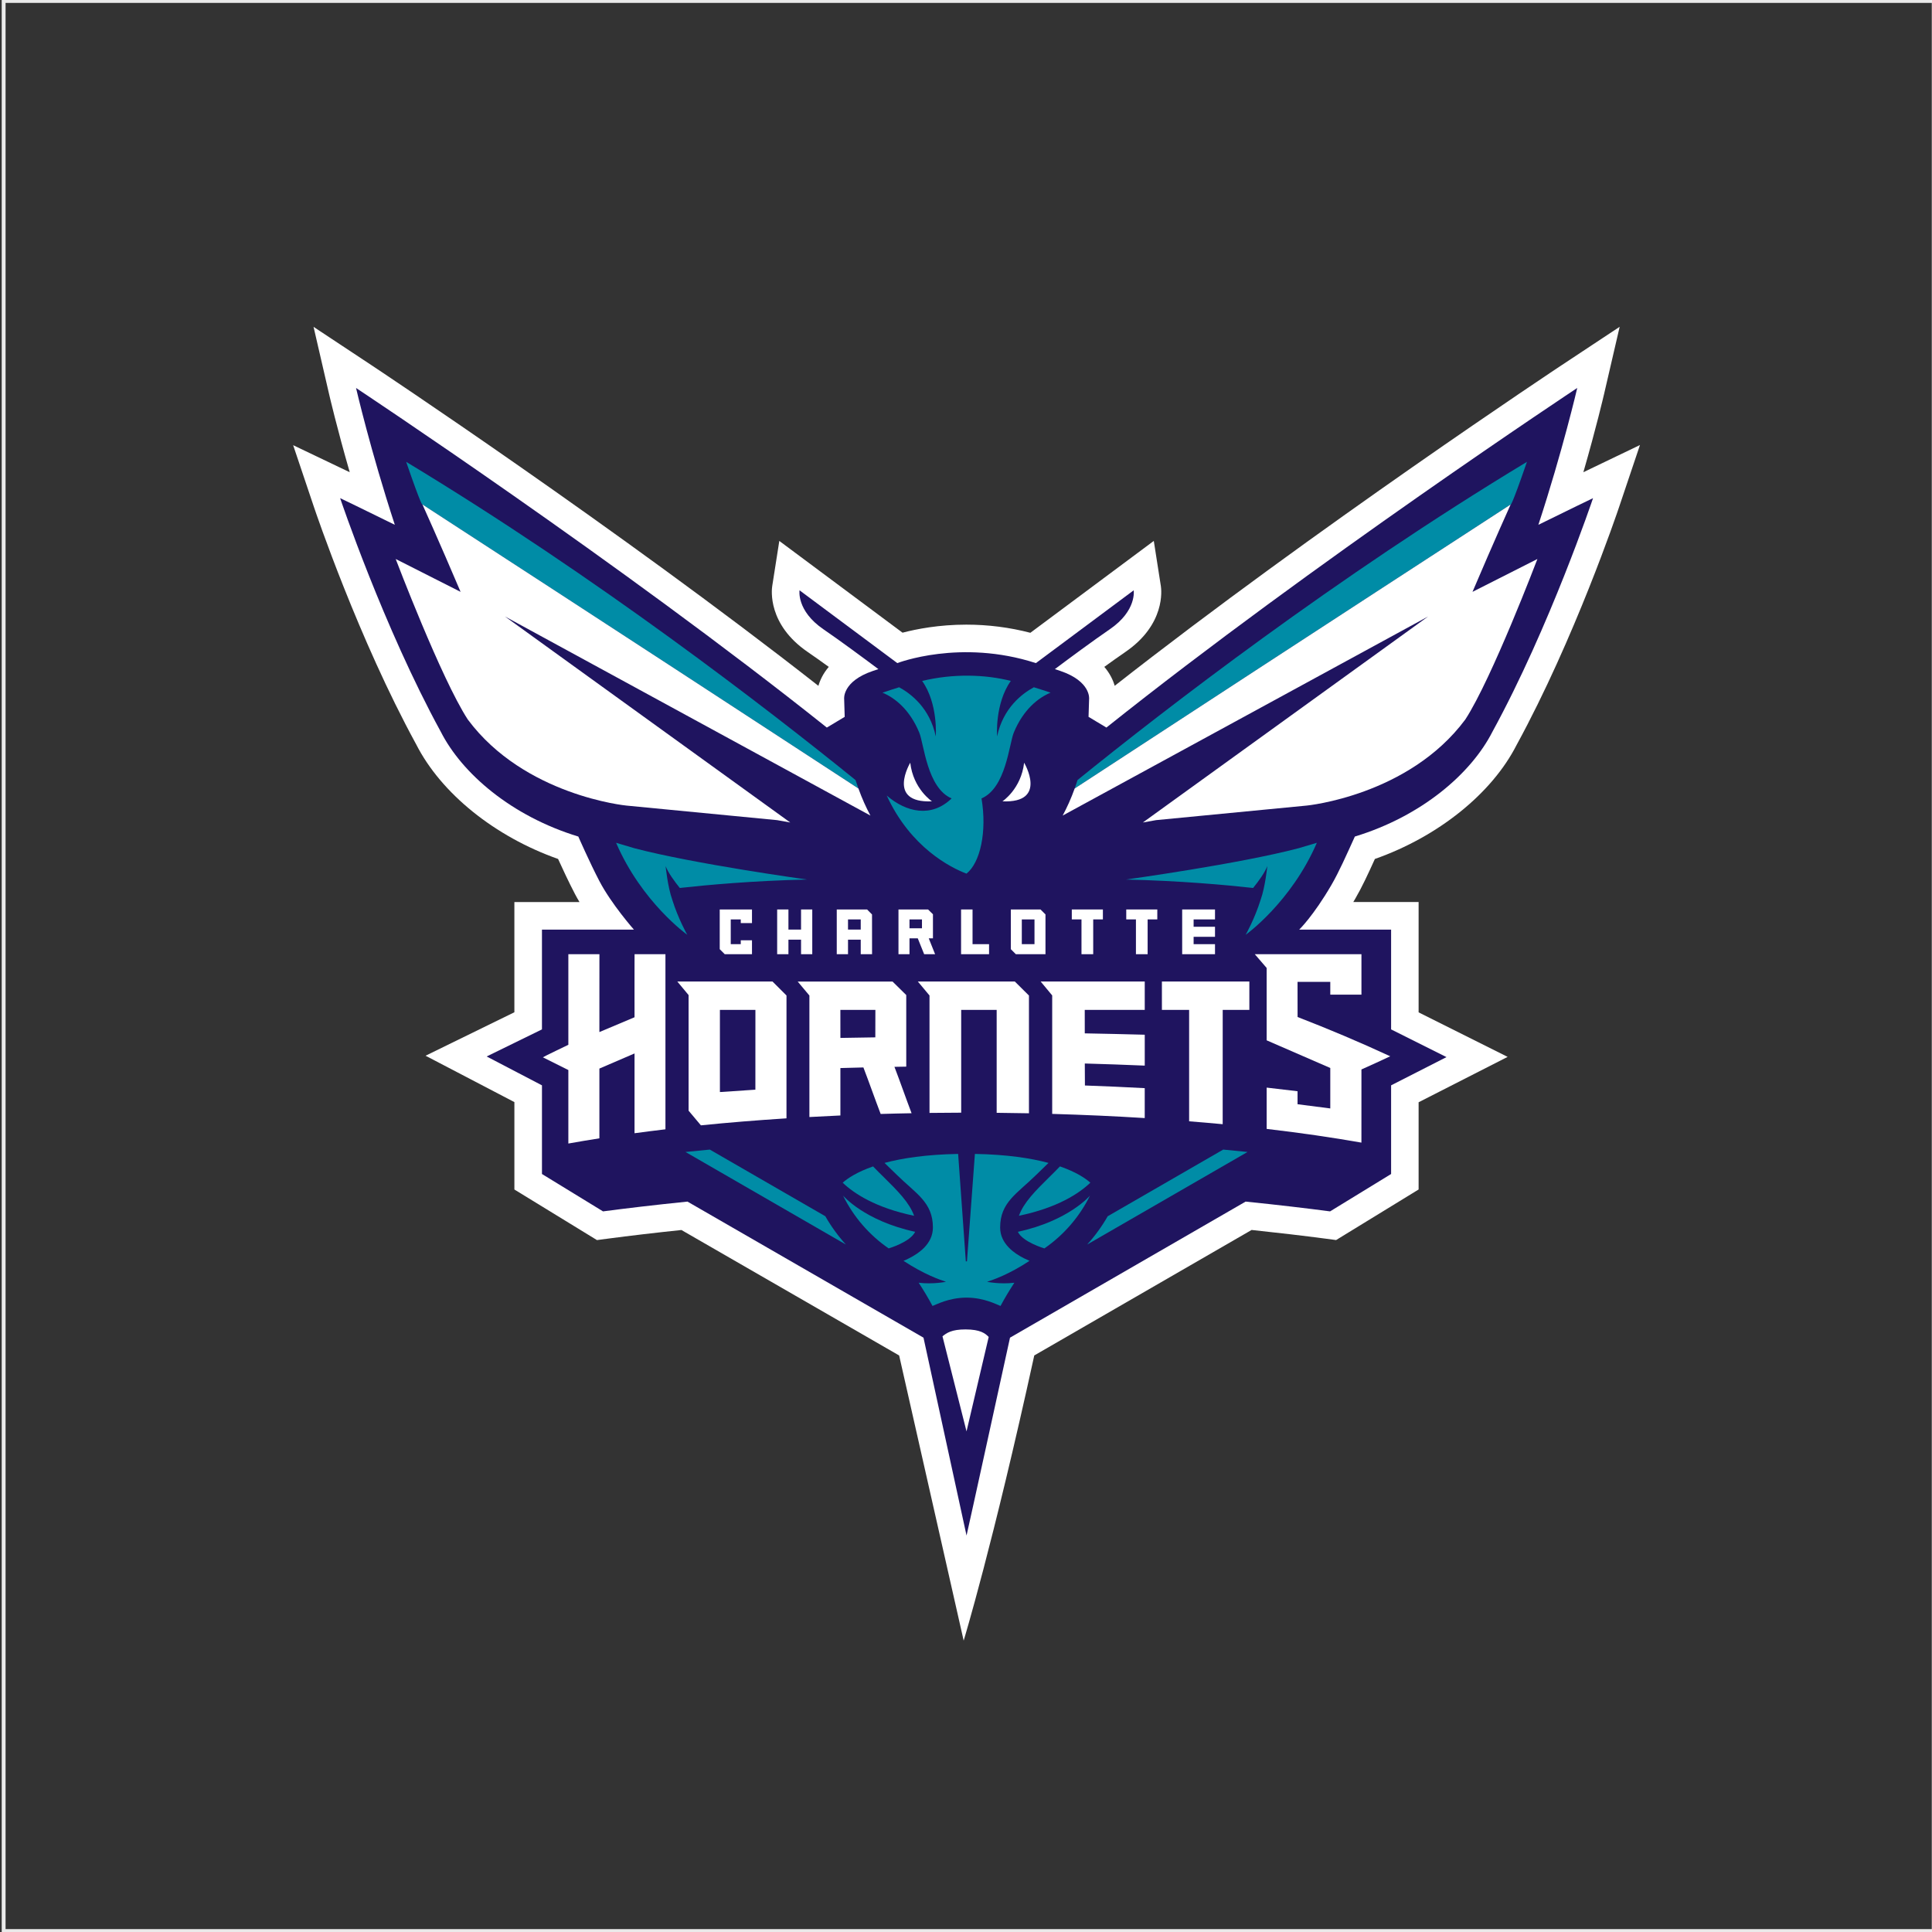 <?xml version="1.0" encoding="utf-8"?>
<!-- Generator: Adobe Illustrator 16.0.0, SVG Export Plug-In . SVG Version: 6.00 Build 0)  -->
<!DOCTYPE svg PUBLIC "-//W3C//DTD SVG 1.1//EN" "http://www.w3.org/Graphics/SVG/1.1/DTD/svg11.dtd">
<svg version="1.1" id="content" xmlns="http://www.w3.org/2000/svg" xmlns:xlink="http://www.w3.org/1999/xlink" x="0px" y="0px"
	 width="500px" height="500px" viewBox="0 0 500 500" enable-background="new 0 0 500 500" xml:space="preserve">
<rect x="0" y="0" width="500" height="500" fill="#333333" stroke="none"/>
<g id="bounds">
	<rect x="0.942" y="0.25" fill="none" stroke="#EAEAEA" stroke-miterlimit="10" width="499.501" height="499.5"/>
</g>
<rect id="position" x="0.5" y="0.5" display="none" fill="none" stroke="#000000" width="499" height="499"/>
<g>
	<path fill="#FFFFFF" d="M232.699,350.795l-56.346-32.471c-6.691,0.701-13.339,1.48-19.361,2.277l-2.504,0.33l-21.364-13.086
		v-22.623l-22.989-12.002l22.986-11.248v-28.514h16.854c-0.417-0.697-0.814-1.404-1.18-2.1c-1.562-2.982-3.24-6.59-4.365-9.061
		c-16.376-5.781-30.277-16.957-36.747-29.703c-14.886-27.232-25.972-60.008-26.438-61.393l-5.377-15.989l14.644,7
		c-3.328-11.54-5.229-19.718-5.338-20.194l-4.026-17.43l14.918,9.873c0.658,0.438,63.828,42.318,115.734,83.029
		c0.436-1.49,1.236-3.215,2.686-4.903c-1.903-1.378-3.806-2.726-5.459-3.858c-10.399-7.137-9.328-16.064-9.174-17.059l1.832-11.678
		l31.893,23.746c3.598-0.941,9.41-2.082,16.498-2.082c5.646,0,11.206,0.709,16.583,2.111l31.943-23.779l1.828,11.682
		c0.156,0.994,1.227,9.922-9.168,17.05c-1.676,1.147-3.582,2.505-5.465,3.865c1.447,1.688,2.256,3.411,2.689,4.901
		c51.908-40.715,115.086-82.592,115.746-83.027l14.936-9.883l-4.045,17.447c-0.109,0.479-2.021,8.652-5.348,20.186l14.645-7.034
		l-5.393,16.026c-0.459,1.381-11.547,34.154-26.523,61.578c-6.393,12.58-20.293,23.748-36.686,29.521
		c-1.766,3.902-3.338,7.295-5.078,10.283c-0.172,0.295-0.34,0.574-0.51,0.859h16.906V262l23.039,11.52l-23.039,11.744v22.574
		l-21.354,13.086l-2.51-0.334c-5.998-0.789-12.637-1.568-19.355-2.277l-56.25,32.479c-10.756,49.189-18.271,73.801-18.271,73.801
		L232.699,350.795z"/>
	<path fill="#1F145F" d="M164.054,240.582h-23.796v25.824l-14.309,7.006l14.312,7.471v22.947l15.802,9.674
		c5.821-0.768,13.25-1.658,21.855-2.533l61.083,35.215l11.139,51.213c0.07-0.121,11.25-51.213,11.25-51.213l60.979-35.215
		c8.605,0.875,16.035,1.768,21.854,2.533l15.795-9.674v-22.947l14.332-7.305l-14.332-7.172v-25.824h-23.779
		c0,0,3.682-3.555,8.348-11.588c1.949-3.354,3.795-7.541,6.049-12.498c17.34-5.281,30.135-16.346,35.617-27.145
		c14.852-27.184,26.025-60.43,26.025-60.43s-6.414,3.081-14.148,6.898c6.285-19.154,10.059-35.414,10.059-35.414
		s-68.498,45.321-121.852,87.887l-4.623-2.771c0.02-0.443,0.145-4.334,0.145-4.654c0,0,0.521-4.525-7.443-7.23
		c-0.49-0.164-0.955-0.32-1.414-0.473c3.863-2.9,9.863-7.332,14.238-10.332c6.988-4.791,6.162-10.062,6.162-10.062l-25.311,18.841
		c-19.567-6.345-35.866,0-35.866,0l-25.306-18.841c0,0-0.827,5.272,6.151,10.062c4.386,3,10.379,7.432,14.252,10.332
		c-0.461,0.152-0.934,0.309-1.416,0.473c-7.969,2.703-7.441,7.23-7.441,7.23c0,0.32,0.116,4.211,0.141,4.654l-4.625,2.771
		c-53.354-42.565-121.84-87.887-121.84-87.887s3.756,16.258,10.037,35.414c-8.283-4.092-14.152-6.898-14.152-6.898
		s11.179,33.247,26.037,60.43c5.477,10.799,18.273,21.861,35.605,27.145c0,0,2.934,6.709,5.459,11.537
		C158.24,233.996,164.054,240.582,164.054,240.582z"/>
	<path fill="#008CA6" d="M278.864,201.873c-0.229,0.748-0.492,1.479-0.742,2.195c23.979-15.664,65.883-43.002,112.836-73.5
		c0,0,0.057,1.021,4.215-11.045C345.563,149.479,301.638,183.436,278.864,201.873z"/>
	<path fill="#008CA6" d="M221.41,201.879c-22.771-18.441-66.694-52.396-116.295-82.355c4.152,12.073,4.207,11.045,4.207,11.045
		c46.953,30.495,88.85,57.834,112.84,73.5C221.9,203.346,221.646,202.621,221.41,201.879z"/>
	<path fill="#008CA6" d="M250.119,226.096c-4.103-1.57-14.436-6.732-20.633-20.207c5.074,4.377,11.588,5.787,16.787,0.742
		c-6.352-2.729-7.138-14.061-8.367-17.035c-2.48-6.016-6.414-9.061-9.524-10.334c1.534-0.521,2.972-0.982,4.315-1.398
		c2.971,1.609,7.929,5.322,9.48,12.703c0,0,0.65-8.43-3.525-14.34c8.103-1.951,16.274-1.686,22.946-0.01
		c-4.189,5.914-3.547,14.352-3.547,14.352c1.562-7.389,6.539-11.104,9.512-12.707c1.34,0.412,2.779,0.879,4.328,1.4
		c-3.113,1.277-7.045,4.318-9.521,10.334c-1.223,2.977-2.016,14.307-8.354,17.035C255.47,215.252,253.679,223.303,250.119,226.096z
		 M177.863,241.92c-0.019-0.004-11.783-8.414-18.42-23.807l4.703,1.398c15.346,4.062,44.693,8.109,44.693,8.109
		c-14.13,0.314-26.086,1.428-32.907,2.184c-1.419-1.754-3.046-3.998-3.67-5.666c0,0,0.526,5.381,1.731,8.746l0,0
		C175.527,237.812,177.846,241.904,177.863,241.92z"/>
	<path fill="#008CA6" d="M326.243,232.885L326.243,232.885c1.211-3.365,1.736-8.746,1.736-8.746
		c-0.623,1.668-2.254,3.912-3.676,5.666c-6.814-0.756-18.779-1.863-32.904-2.182c0,0,29.346-4.049,44.697-8.111l4.703-1.396
		c-6.641,15.395-18.404,23.803-18.426,23.809C322.39,241.904,324.708,237.812,326.243,232.885z"/>
	<path fill="#008CA6" d="M213.591,314.762l-29.89-17.25c-2.15,0.203-4.264,0.404-6.295,0.617l41.5,23.953
		C216.882,319.85,215.102,317.398,213.591,314.762z"/>
	<path fill="#008CA6" d="M286.677,314.762l29.887-17.25c2.145,0.203,4.266,0.404,6.295,0.617l-41.5,23.953
		C283.386,319.85,285.165,317.398,286.677,314.762z"/>
	<path fill="#008CA6" d="M236.844,318.791c-13.197-2.861-18.66-9.369-18.66-9.369c2.704,5.498,6.787,10.207,11.795,13.662
		C229.98,323.086,235.543,321.477,236.844,318.791z"/>
	<path fill="#008CA6" d="M228.765,304.695c-0.926-0.906-1.878-1.85-2.813-2.826c-4.207,1.459-6.605,3.098-7.868,4.209
		c2.921,2.785,8.485,6.488,18.485,8.568C235.35,311.211,232.249,308.135,228.765,304.695z"/>
	<path fill="#008CA6" d="M249.873,335.828c-4.379,0.07-7.498,1.766-8.54,2.152c-1.095-2.062-2.372-4.162-3.578-6.008
		c3.767,0.453,7.067-0.246,7.067-0.246c-1.574-0.52-5.637-1.898-10.98-5.414c-0.006,0-0.008-0.008-0.008-0.008
		c0.459-0.195,0.926-0.404,1.4-0.646c0,0,0.008-0.002,0.015-0.008c1.407-0.705,2.819-1.619,3.938-2.771
		c1.332-1.375,2.248-3.08,2.248-5.201c0-6.561-4.408-8.771-9.367-13.656c-0.998-0.98-2.065-1.994-3.152-3.061
		c4.554-1.221,10.73-2.176,19.05-2.328l1.991,27.809h0.291l2.056-27.809c8.32,0.146,14.494,1.107,19.049,2.328
		c-1.084,1.064-2.158,2.078-3.15,3.061c-4.959,4.891-9.365,7.098-9.365,13.656c0,2.121,0.92,3.82,2.254,5.201
		c1.113,1.152,2.525,2.066,3.93,2.771c0.006,0.006,0.021,0.008,0.021,0.008c0.473,0.24,0.939,0.449,1.398,0.646
		c0,0-0.008,0.008-0.012,0.008c-5.338,3.521-9.402,4.902-10.979,5.414c0,0,3.307,0.699,7.066,0.246
		c-1.205,1.846-2.482,3.943-3.578,6.008c-1.043-0.389-4.164-2.082-8.54-2.152H249.873z"/>
	<path fill="#008CA6" d="M270.288,323.086c5.004-3.457,9.088-8.166,11.797-13.662c0,0-5.465,6.506-18.664,9.367
		C264.722,321.477,270.288,323.086,270.288,323.086z"/>
	<path fill="#008CA6" d="M263.702,314.637c9.996-2.08,15.564-5.771,18.479-8.559c-1.25-1.119-3.646-2.75-7.865-4.213
		c-0.936,0.971-1.889,1.92-2.812,2.824C268.017,308.135,264.917,311.211,263.702,314.637z"/>
	<path fill="#FFFFFF" d="M241.189,207.385c0,0-4.84-3.189-5.617-9.992C235.574,197.393,229.299,207.895,241.189,207.385z"/>
	<path fill="#FFFFFF" d="M259.429,207.385c0,0,4.842-3.189,5.613-9.992C265.042,197.393,271.321,207.895,259.429,207.385z"/>
	<path fill="#FFFFFF" d="M255.874,346.002c-0.867-0.898-2.131-1.943-5.986-1.949c-3.647-0.004-4.916,0.928-5.974,1.787l6.222,24.6
		L255.874,346.002z"/>
	<path fill="#FFFFFF" d="M297.007,237.941v9.006h-3.027v-9.006h-2.506v-2.572h8.035v2.572H297.007z"/>
	<path fill="#FFFFFF" d="M282.921,237.941v9.006h-3.033v-9.006h-2.508v-2.572h8.047v2.572H282.921z"/>
	<path fill="#FFFFFF" d="M240.361,242.844h1.086v-6.232l-1.265-1.238h-7.657v11.576h2.85v-4.105h2.145l1.651,4.105h2.832
		L240.361,242.844z M238.605,240.238h-3.23v-2.293h3.23V240.238z"/>
	<polygon fill="#FFFFFF" points="314.442,237.945 314.442,235.369 305.946,235.369 305.946,246.947 314.442,246.947 314.442,244.35 
		308.907,244.35 308.907,242.445 314.442,242.445 314.442,239.846 308.907,239.846 308.907,237.945 	"/>
	<polygon fill="#FFFFFF" points="251.694,244.35 251.694,235.369 248.724,235.369 248.724,246.947 255.968,246.947 255.968,244.35 	
		"/>
	<path fill="#FFFFFF" d="M269.288,235.369h-7.686v10.275l1.295,1.303h7.672V236.65L269.288,235.369z M267.726,244.35h-3.283v-6.404
		h3.283V244.35z"/>
	<path fill="#FFFFFF" d="M225.689,246.947l-0.011-10.283l-1.28-1.295h-7.846v11.578h2.914v-3.764h3.292v3.764H225.689
		L225.689,246.947z M219.465,240.576v-2.631h3.292v2.631H219.465z"/>
	<polygon fill="#FFFFFF" points="207.311,235.369 207.311,240.576 204.046,240.576 204.046,235.369 201.128,235.369 
		201.128,246.947 204.046,246.947 204.046,243.184 207.311,243.184 207.311,246.947 210.213,246.947 210.213,235.369 	"/>
	<path fill="#FFFFFF" d="M381.081,153.172c5.631-13.241,9.871-22.604,9.871-22.604c-46.947,30.489-88.852,57.836-112.83,73.5
		c-0.916,2.549-1.959,4.873-3.104,7l94.576-51.521l-73.822,53.314l3.406-0.611l39.008-3.77c0,0,26.363-2.549,41.031-22.271
		c6.896-10.59,18.66-41.541,18.66-41.541L381.081,153.172z"/>
	<path fill="#FFFFFF" d="M155.121,276.547l9.095-3.914v20.645c2.604-0.355,5.29-0.691,8.001-1.014l-0.002-45.314
		c-0.07,0-7.988,0-7.988,0c-0.019-0.057-0.019,16.236-0.011,16.314l-9.095,3.834l0.01-20.156h-8.042v23.449
		c0,0-6.624,3.18-6.589,3.24l6.589,3.293v19.02c2.579-0.467,5.306-0.912,8.033-1.346L155.121,276.547L155.121,276.547z"/>
	<path fill="#FFFFFF" d="M217.494,276.412c2-0.055,3.949-0.115,5.955-0.156c1.475,3.834,2.992,8.186,4.467,12.037
		c2.648-0.076,5.314-0.148,8-0.189c-1.467-3.859-2.965-8.182-4.434-12.006c1.012-0.021,2.029-0.043,3.058-0.053l-0.003-18.527
		l-3.547-3.494h-24.547l3.029,3.615v31.449c2.655-0.146,5.314-0.281,8.023-0.402L217.494,276.412L217.494,276.412z M217.488,261.365
		h9.06c0,2.229-0.017,5.086-0.017,7.102c-3.027,0.043-6.016,0.094-9.037,0.146L217.488,261.365z"/>
	<path fill="#FFFFFF" d="M248.756,261.365h9.181v26.629c2.764,0.027,5.629,0.066,8.355,0.123v-30.471l-3.656-3.629h-25.101
		l3.02,3.615l0.002,30.391c2.725-0.031,5.439-0.057,8.198-0.061C248.756,287.895,248.756,261.365,248.756,261.365z"/>
	<path fill="#FFFFFF" d="M296.257,281.613c-5.193-0.275-10.297-0.508-15.48-0.689c-0.021-1.898-0.023-3.803-0.031-5.691
		c5.207,0.146,10.326,0.326,15.514,0.547v-7.996c-5.203-0.143-10.338-0.252-15.521-0.352c-0.008-1.533-0.008-4.139-0.008-6.072
		h15.527v-7.348h-26.938l2.986,3.6v30.662c8.199,0.238,16.213,0.594,23.949,1.08v-7.74H296.257L296.257,281.613z"/>
	<path fill="#FFFFFF" d="M316.437,261.365h6.895c0,0,0-7.463,0-7.348c-7.549,0-15.1,0-22.631,0v7.348h7.043v28.826
		c2.887,0.234,5.896,0.482,8.686,0.75L316.437,261.365L316.437,261.365z"/>
	<path fill="#FFFFFF" d="M203.545,257.633l-3.625-3.619h-24.633l2.919,3.51l0.002,29.922l3.184,3.791
		c7.06-0.717,14.525-1.324,22.148-1.812L203.545,257.633z M195.492,282.008c-3.08,0.195-6.102,0.393-9.18,0.613v-21.256h9.188
		L195.492,282.008z"/>
	<path fill="#FFFFFF" d="M352.341,276.775c2.473-1.109,4.967-2.24,7.451-3.41c-7.979-3.703-15.979-7.066-23.979-10.166l-0.01-9.088
		h8.475v3.303h8.064v-10.461h-27.594l3.062,3.553v18.73l16.467,7.158v10.469c0,0-3.82-0.482-8.473-1.088v-3.363l-7.992-0.939v10.688
		c8.75,1.02,16.957,2.215,24.523,3.549C352.329,290.008,352.341,281.018,352.341,276.775z"/>
	<polygon fill="#FFFFFF" points="191.711,243.35 191.711,244.35 189.117,244.35 189.117,237.945 191.711,237.945 191.711,238.895 
		194.613,238.895 194.613,235.369 186.265,235.369 186.265,245.645 187.562,246.947 194.617,246.947 194.613,243.35 	"/>
	<path fill="#FFFFFF" d="M119.199,153.172c-5.631-13.241-9.866-22.604-9.866-22.604c46.944,30.489,88.849,57.836,112.829,73.5
		c0.916,2.549,1.961,4.873,3.102,7l-94.576-51.521l73.825,53.314l-3.407-0.611l-39.012-3.77c0,0-26.361-2.549-41.031-22.271
		c-6.9-10.59-18.658-41.541-18.658-41.541L119.199,153.172z"/>
</g>
</svg>
